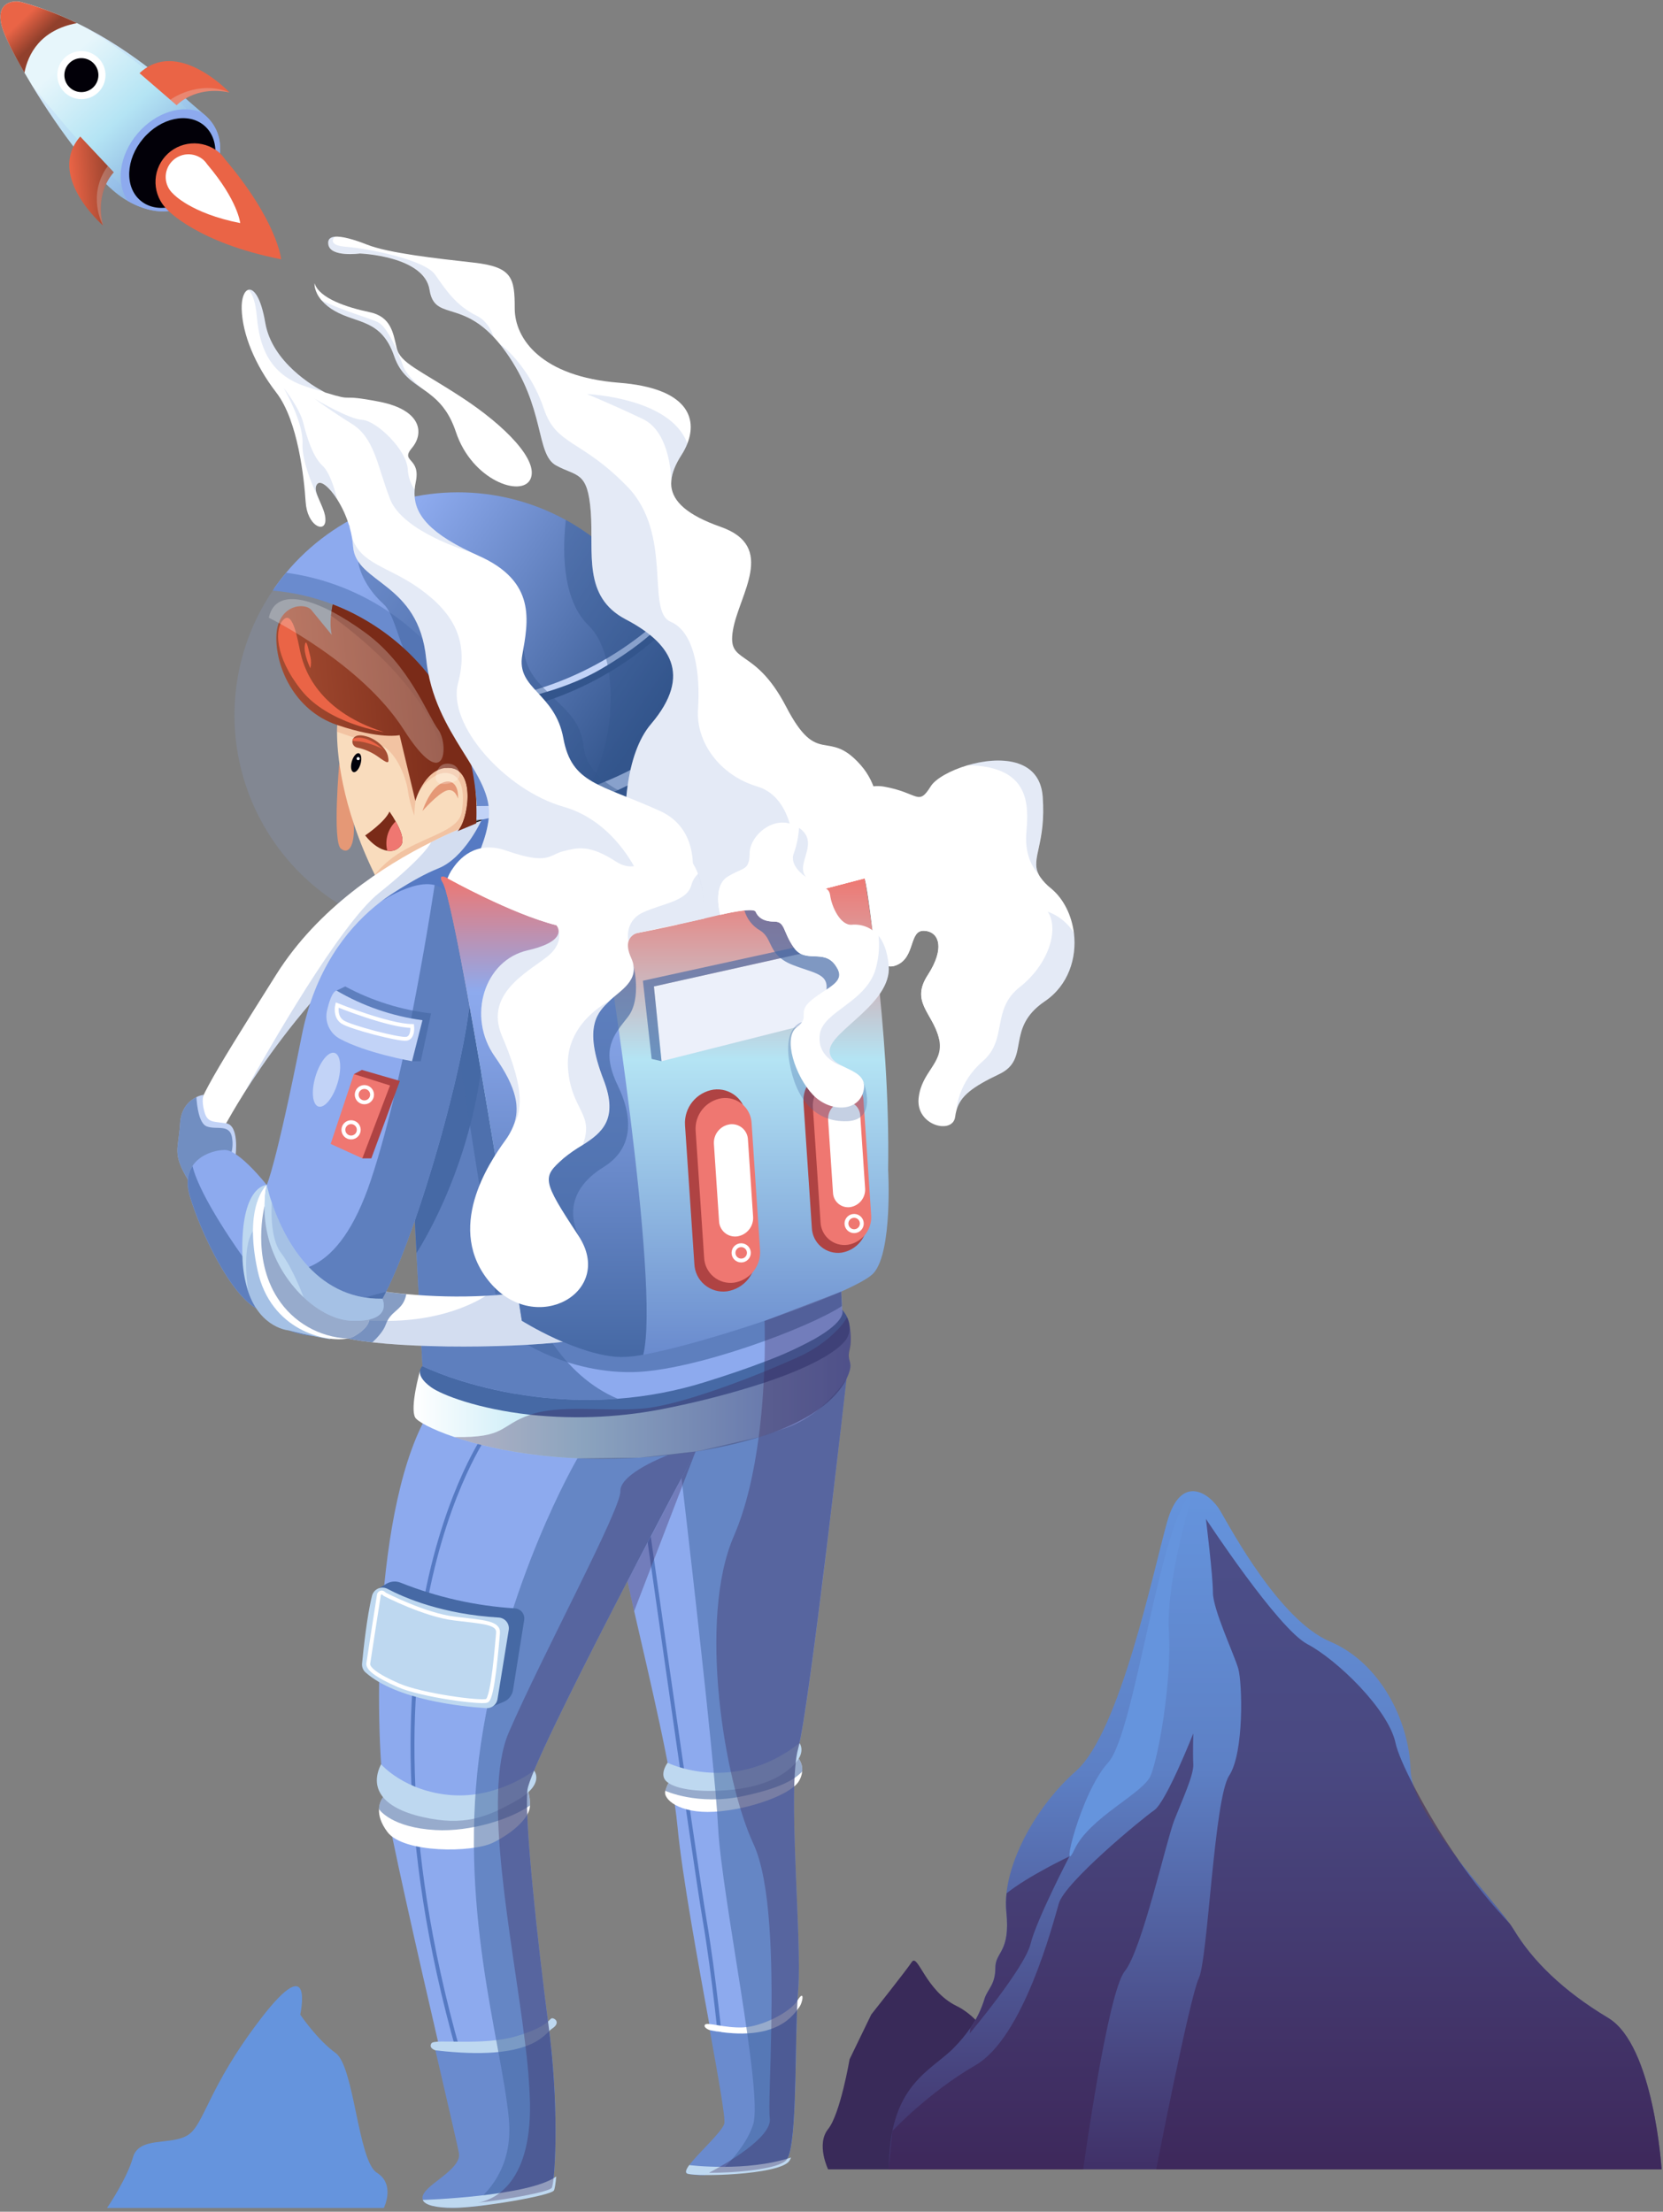 <svg width="430" height="572" viewBox="0 0 430 572" fill="none" xmlns="http://www.w3.org/2000/svg">
<rect x="0" y="0" width="430" height="572" fill="#808080" stroke="none"/>
<path d="M206.39 452.223C203.505 462.429 207.435 502.23 206.39 514.509C206.257 516.039 206.161 517.829 206.082 519.793C206.082 520.058 206.082 520.329 206.052 520.6C205.551 534.458 205.944 556.045 203.239 558.738C201.193 560.781 192.487 561.751 185.931 561.907C185.008 561.907 184.12 561.944 183.311 561.944C181.731 562 180.148 561.891 178.591 561.618C175.971 560.835 186.722 552.195 187.507 549.321C187.827 548.116 186.161 538.711 183.945 526.463L183.692 525.065C180.528 507.659 176.387 485.149 175.18 472.382C173.864 458.417 167.936 434.052 163.975 416.67C163.335 413.874 162.768 411.247 162.255 408.891C160.909 402.541 160.142 398.047 160.498 396.745C161.313 393.805 166.221 384.093 172.572 376.363C176.417 371.723 180.794 367.819 185.122 366.572C188.473 365.608 192.717 364.355 197.063 363.072L197.353 362.987C207.887 359.86 218.874 356.541 218.874 356.541C218.778 357.746 209.252 442.089 206.39 452.223Z" fill="url(#paint0_linear)"/>
<path d="M165.219 379.465C165.219 379.465 179.707 482.059 182.176 496.452C184.645 510.846 186.456 529.692 186.456 529.692" stroke="#567AC3" stroke-miterlimit="10"/>
<path d="M136.369 462.965C135.584 470.557 138.995 502.224 141.881 524.209C141.923 524.529 141.965 524.848 142.002 525.161C142.08 525.764 142.146 526.33 142.219 526.914C144.634 547.67 143.426 564.564 142.666 565.818C142.062 566.854 131.081 568.872 123.547 569.661H123.408L122.883 569.716H122.792C121.126 569.878 119.665 569.975 118.567 569.975C112.53 569.975 109.65 568.667 111.745 566.053C113.84 563.438 120.378 560.293 119.864 556.889C119.677 555.684 117.293 545.441 114.202 532.078C114.069 531.517 113.942 530.945 113.803 530.373C108.231 506.273 100.643 473.178 99.261 463.459C97.063 448.017 96.013 388.605 111.485 364.264L164.006 372.802L179.846 375.374V375.429C178.573 377.79 137.148 455.476 136.369 462.965Z" fill="url(#paint1_linear)"/>
<path opacity="0.16" d="M127.283 211.616C127.3 222.589 124.254 233.35 118.488 242.693H118.433C116.713 242.693 115.004 242.62 113.32 242.464C104.783 241.704 96.522 239.06 89.134 234.723C81.747 230.386 75.418 224.464 70.604 217.386C65.791 210.308 62.614 202.251 61.304 193.798C59.994 185.344 60.582 176.706 63.027 168.507C63.299 167.58 63.631 166.664 63.921 165.76C65.551 161.158 67.765 156.782 70.507 152.74L70.815 152.294C86.052 153.074 100.407 159.664 110.915 170.704C121.424 181.743 127.283 196.389 127.283 211.616Z" fill="#8DAAEE"/>
<path d="M125.882 370.567C125.882 370.567 85.562 426.599 121.717 541.206" stroke="#567AC3" stroke-miterlimit="10"/>
<path d="M176.236 185.01C176.236 187.01 176.134 188.98 175.94 190.926C175.795 192.324 175.594 193.706 175.337 195.071C172.958 208.404 165.958 220.477 155.561 229.178C145.164 237.88 132.032 242.655 118.464 242.669C123.859 233.888 126.874 223.858 127.213 213.564C127.551 203.269 125.202 193.064 120.395 183.949C115.588 174.834 108.489 167.123 99.795 161.574C91.1 156.024 81.109 152.826 70.803 152.294C71.793 150.854 72.855 149.462 73.972 148.125C80.174 140.683 88.151 134.919 97.171 131.361C106.19 127.804 115.962 126.569 125.585 127.769C135.208 128.969 144.374 132.566 152.24 138.229C160.105 143.892 166.416 151.439 170.592 160.175C171.008 161.042 171.401 161.928 171.769 162.82C174.718 169.847 176.237 177.391 176.236 185.01Z" fill="url(#paint2_linear)"/>
<path d="M87.73 197.313C87.73 197.313 85.919 217.725 88.153 219.491C90.386 221.256 91.805 218.105 91.455 213.008L87.73 197.313Z" fill="#E59876"/>
<path d="M219.683 354.516C219.485 355.21 219.226 355.886 218.91 356.535C217.189 360.071 212.076 366.777 196.163 371.723C189.119 373.827 181.9 375.299 174.593 376.122C173.923 376.206 173.259 376.284 172.595 376.351C147.844 379.098 128.526 375.375 117.515 371.657C111.37 369.585 107.814 367.506 107.331 366.56C105.985 363.927 108.49 354.914 108.599 354.51C108.599 354.661 109.076 356.679 133.018 360.378H133.084C134.672 360.625 136.356 360.872 138.149 361.138L138.614 361.198C139.29 361.294 139.978 361.373 140.678 361.433H140.751C157.986 363.029 180.993 356.751 197.709 351.004C202.635 349.311 207.011 347.666 210.531 346.28C213 345.316 215.046 344.473 216.568 343.834C218.427 343.051 219.508 342.569 219.586 342.526C219.586 342.526 220.383 346.057 219.646 349.003C218.91 351.95 220.419 351.986 219.683 354.516Z" fill="url(#paint3_linear)"/>
<path d="M219.236 345.611C218.143 348.28 211.992 352.841 197.449 357.661C189.54 360.225 181.492 362.341 173.344 363.999C161.418 366.543 149.163 367.178 137.038 365.879C123.492 364.379 114.165 360.716 111.46 358.764C108.901 356.914 108.442 355.456 108.599 354.51C108.664 354.037 108.887 353.6 109.233 353.269H109.287C109.842 353.456 115.088 354.992 146.075 357.432C164.065 358.848 183.631 353.215 197.763 347.744C204.599 345.148 211.267 342.13 217.727 338.707C218.256 339.271 218.692 339.916 219.019 340.616C219.318 341.22 219.522 341.866 219.622 342.532C219.784 343.575 219.65 344.641 219.236 345.611Z" fill="#4669A5"/>
<path d="M118.276 214.978C114.992 216.346 97.038 226.492 97.038 226.492C87.983 208.17 87.126 194.077 87.144 189.275C87.144 188.113 87.204 187.468 87.204 187.468L89.957 185.66L98.215 180.238C98.215 180.238 117.883 191.842 122.079 199.012C126.275 206.181 121.584 213.604 118.276 214.978Z" fill="#F9DCBD"/>
<path opacity="0.37" d="M108.46 204.452C108.46 204.452 111.979 199.313 115.831 199.958C119.682 200.602 120.135 205.284 119.423 209.887C118.71 214.49 111.756 215.87 104.971 219.593C98.185 223.316 95.873 227.829 95.873 227.829C95.873 227.829 121.228 218.605 121.717 214.574C122.206 210.544 124.777 199.729 120.63 197.879C116.483 196.029 111.484 195.246 109.553 197.939C107.621 200.632 108.46 204.452 108.46 204.452Z" fill="#E59876"/>
<path opacity="0.37" d="M109.233 202.084C107.229 203.675 107.132 210.935 107.132 210.935C106.33 208.81 105.764 206.604 105.442 204.356C104.929 200.693 102.019 193.511 97.806 192.571C94.751 191.896 89.698 190.161 87.144 189.257C87.144 188.094 87.205 187.45 87.205 187.45L89.958 185.642C95.186 184.594 103.196 184.955 103.196 184.955C103.196 184.955 111.238 200.518 109.233 202.084Z" fill="#E59876"/>
<path d="M210.537 346.322C206.403 348.582 202.107 350.535 197.685 352.166C193.459 353.793 188.34 355.564 182.164 357.48C174.862 359.744 167.326 361.175 159.701 361.746C153.391 362.215 147.052 362.124 140.758 361.475H140.685C139.989 361.403 139.301 361.324 138.621 361.24L138.216 361.186H138.156C136.405 360.961 134.717 360.708 133.091 360.427H133.024C119.104 358.017 110.048 353.709 109.294 353.341H109.239L106.547 302.304C106.547 302.304 106.927 248.784 112.397 228.896C113.375 225.347 114.509 222.871 115.838 221.961C124.603 215.936 198.542 221.961 206.39 236.354C211.884 246.404 215.234 292.344 216.755 319.162C216.991 323.301 217.178 326.994 217.359 330.006C217.54 333.724 217.661 336.453 217.715 337.839C217.715 338.441 217.758 338.803 217.758 338.803C217.83 338.911 219.08 341.484 210.537 346.322Z" fill="#8DAAEE"/>
<path d="M123.202 210.2C123.202 210.803 123.202 211.405 123.172 211.978L123.136 212.954L118.276 214.978C121.029 212.49 123.106 199.403 116.574 198.62C116.1 198.566 115.622 198.566 115.149 198.62C109.631 199.223 107.398 207.133 107.398 207.133L103.329 190.125C103.329 190.125 98.499 191.3 87.204 187.504C75.909 183.708 71.074 172.056 71.478 164.2C71.883 156.343 78.825 155.698 80.534 157.789C82.242 159.88 85.78 164.2 85.78 164.2C85.433 162.555 85.374 160.863 85.605 159.199C85.719 158.084 85.888 157.054 86.033 156.295C98.673 161.123 109.222 170.214 115.849 181.991C116.497 183.132 117.101 184.299 117.66 185.492C121.074 192.673 122.955 200.484 123.184 208.429C123.196 209.019 123.202 209.61 123.202 210.2Z" fill="url(#paint4_linear)"/>
<path d="M125.545 192.589C127.031 197.72 127.843 203.023 127.96 208.362C127.96 208.82 127.96 209.278 127.96 209.742C127.96 210.206 127.96 210.55 127.96 210.947" stroke="#231F20" stroke-miterlimit="10"/>
<path d="M127.953 209.742C127.953 211.122 123.172 211.977 123.172 211.977C124.132 203.747 119.357 189.474 119.357 189.474C108.641 163.711 86.015 156.295 86.015 156.295C81.04 154.397 75.825 153.2 70.519 152.74C71.6 151.145 72.76 149.604 73.996 148.125C84.011 149.475 93.548 153.235 101.782 159.083C110.017 164.93 116.703 172.689 121.264 181.69C121.836 182.811 122.371 183.951 122.87 185.112C123.926 187.543 124.82 190.04 125.544 192.589C127.168 197.65 127.935 208.362 127.953 209.742Z" fill="#6A8BCE"/>
<path d="M127.935 210.953C127.935 211.279 127.935 211.604 127.935 211.923C127.573 222.831 124.321 233.447 118.511 242.693H118.457C116.736 242.693 115.028 242.62 113.344 242.464C119.278 233.713 122.675 223.497 123.16 212.941L127.935 210.953Z" stroke="#231F20" stroke-miterlimit="10"/>
<path opacity="0.4" d="M115.831 181.991C113.079 178.503 107.911 170.773 104.452 167.983C102.834 164.446 101.53 158.373 99.236 156.295C93.169 150.806 92.596 145.203 92.596 145.203L108.032 150.625L115.831 181.991Z" fill="#33558C"/>
<path d="M171.793 162.808C158.371 175.371 141.196 183.2 122.894 185.1C121.168 185.281 119.427 185.407 117.673 185.48C117.304 184.708 116.924 183.943 116.52 183.196C116.308 182.786 116.085 182.383 115.855 181.991C117.667 181.949 119.478 181.853 121.289 181.69C139.657 180.101 156.995 172.538 170.64 160.163C170.773 160.434 170.899 160.711 171.02 160.988C171.274 161.585 171.539 162.199 171.793 162.808Z" fill="#C2D3F7"/>
<path d="M175.916 190.926C175.771 192.324 175.57 193.706 175.313 195.071C161.594 205.401 145.035 211.288 127.863 211.941C126.752 211.984 125.635 212.008 124.512 212.008H123.124C123.124 211.405 123.154 210.803 123.154 210.23C123.154 209.658 123.154 209.025 123.124 208.459C123.522 208.459 123.921 208.459 124.331 208.459C125.539 208.459 126.728 208.433 127.899 208.381C145.332 207.678 162.114 201.578 175.916 190.926Z" fill="#C2D3F7"/>
<path d="M109.233 209.742C109.233 209.742 110.936 204.374 113.948 202.675C116.961 200.976 118.669 203.332 118.409 206.537C118.409 206.537 117.625 203.591 115.331 204.506C113.037 205.422 109.233 209.742 109.233 209.742Z" fill="#E59876"/>
<path d="M91.309 191.053C91.19 191.266 91.122 191.505 91.112 191.75C91.102 191.995 91.149 192.238 91.251 192.461C91.353 192.684 91.505 192.88 91.697 193.033C91.889 193.186 92.114 193.292 92.354 193.342C94.195 193.726 95.942 194.467 97.497 195.523C100.323 197.566 100.703 197.686 100.329 195.65C99.954 193.613 97.546 191.366 95.203 190.583C93.525 190.035 92.004 189.884 91.309 191.053Z" fill="url(#paint5_linear)"/>
<path d="M93.226 197.574C93.613 196.23 93.42 194.996 92.795 194.817C92.17 194.638 91.35 195.581 90.963 196.924C90.576 198.267 90.769 199.502 91.394 199.681C92.019 199.86 92.839 198.917 93.226 197.574Z" fill="#01010B"/>
<path d="M103.758 218.527C103.376 219.111 102.825 219.566 102.178 219.832C101.532 220.097 100.82 220.161 100.136 220.015C98.433 219.756 96.399 218.551 94.419 216.068C94.419 216.068 99.508 212.634 100.703 209.887C101.281 210.709 101.817 211.559 102.309 212.435C103.474 214.454 104.621 217.147 103.758 218.527Z" fill="#7A2B18"/>
<path d="M103.758 218.527C103.376 219.111 102.825 219.566 102.178 219.832C101.532 220.097 100.819 220.161 100.136 220.015C99.802 218.672 99.827 217.265 100.208 215.935C100.589 214.605 101.314 213.398 102.309 212.435C103.474 214.454 104.621 217.147 103.758 218.527Z" fill="#EF7771"/>
<path opacity="0.65" d="M159.701 361.746C130.682 363.933 109.233 353.311 109.233 353.311L106.541 302.274C106.541 302.274 106.921 248.754 112.391 228.865C117.558 236.21 132.451 259.376 129.553 278.758C126.088 301.924 131.419 349.696 159.701 361.746Z" fill="#4669A5"/>
<path d="M107.7 324.03C107.7 324.03 120.619 304.678 124.404 276.71L121.386 259.912L107.271 315.709L107.7 324.03Z" fill="#4669A5"/>
<path d="M136.368 214.978C96.682 234.469 72.801 267.329 63.136 282.668C60.673 286.579 59.139 289.35 58.499 290.465C55.354 295.959 51.684 294.652 50.893 290.465C50.102 286.277 52.994 281.301 71.46 251.989C82.272 234.824 99.23 223.907 111.473 217.81C116.274 215.363 121.254 213.284 126.371 211.592C133.145 207.061 136.368 214.978 136.368 214.978Z" fill="url(#paint6_linear)"/>
<path opacity="0.65" d="M217.685 337.767C209.391 343.316 179.285 354.637 163.462 354.865C145.732 355.119 128.769 345.177 128.612 339.454C128.455 333.73 118.868 274.45 118.868 274.45C122.72 213.243 201.851 301.84 216.756 319.113C217.275 328.344 217.571 335.308 217.685 337.767Z" fill="#4669A5"/>
<path opacity="0.29" d="M136.369 214.978C96.683 234.469 72.801 267.329 63.136 282.668C69.323 271.54 87.887 239.042 97.98 230.968C110.199 221.178 111.461 217.828 111.461 217.828C116.262 215.381 121.242 213.302 126.36 211.61C133.145 207.061 136.369 214.978 136.369 214.978Z" fill="#6A8BCE"/>
<path d="M60.915 298.791L59.273 299.689L48.72 305.292C44.392 298.225 46.167 297.243 46.559 290.573C46.8 286.434 49.1 284.548 50.785 283.741C51.375 283.447 52.006 283.244 52.656 283.138C52.614 283.235 52.053 284.59 52.825 287.434C53.616 290.392 54.992 289.989 58.464 290.513C61.935 291.037 60.915 298.791 60.915 298.791Z" fill="#C2D3F7"/>
<path opacity="0.65" d="M59.273 299.689L48.72 305.292C44.392 298.225 46.167 297.243 46.559 290.573C46.8 286.434 49.1 284.548 50.785 283.741C50.911 285.856 51.419 290.519 53.441 291.308C56.073 292.338 59.707 290.374 60.081 294.791C60.268 296.467 59.988 298.161 59.273 299.689Z" fill="#4669A5"/>
<path d="M74.684 333.73C74.684 333.73 73.942 341.46 67.44 338.911C67.229 338.833 67.012 338.737 66.788 338.634C59.707 335.302 51.841 318.613 49.088 309.389C48.056 305.943 48.545 303.364 49.752 301.557C51.763 298.49 55.789 297.411 58.138 297.411C61.874 297.411 68.956 306.449 68.956 306.449L74.684 333.73Z" fill="#8DAAEE"/>
<path d="M153.296 345.653C145.128 348.244 113.857 349.154 96.302 347.16C92.245 346.696 88.925 346.081 86.788 345.298C86.344 345.127 85.912 344.926 85.496 344.695C83.081 343.37 82.846 342.038 83.788 340.785C84.917 339.279 87.79 337.881 90.802 336.761C93.752 335.693 96.761 334.798 99.816 334.079C99.816 334.079 101.771 334.381 105.055 334.682C111.863 335.324 118.709 335.473 125.538 335.128C130.996 334.865 136.423 334.16 141.765 333.019L153.296 345.653Z" fill="url(#paint7_linear)"/>
<path d="M98.874 335.887C89.819 352.154 70.356 344.322 66.812 338.634C65.538 336.592 65.466 331.856 65.883 326.632C66.541 319.851 67.575 313.111 68.98 306.443C68.98 306.443 71.34 301.539 78.035 267.775C84.73 234.011 110.682 226.492 110.682 226.492C112.051 226.757 113.345 227.318 114.473 228.136C119.598 231.836 121.053 240.789 121.717 253.248C122.472 268.359 107.917 319.571 98.874 335.887Z" fill="#8DAAEE"/>
<path opacity="0.65" d="M69.504 330.525L67.464 338.911C67.252 338.833 67.035 338.737 66.812 338.634C59.73 335.302 51.864 318.613 49.112 309.389C48.079 305.943 48.568 303.364 49.776 301.557C51.689 309.708 62.682 324.891 62.682 324.891L69.504 330.525Z" fill="#4669A5"/>
<path opacity="0.65" d="M98.874 335.887C89.819 352.154 70.356 344.322 66.812 338.634C65.538 336.592 65.466 331.856 65.883 326.633C75.541 331.151 87.543 330.127 95.874 305.268C105.158 277.553 112.39 228.847 112.39 228.847C112.994 228.41 113.715 228.163 114.461 228.136C119.586 231.836 121.041 240.789 121.705 253.249C122.472 268.359 107.917 319.571 98.874 335.887Z" fill="#4669A5"/>
<path opacity="0.29" d="M153.296 345.653C142.804 348.985 94.189 349.533 85.496 344.719C83.081 343.394 82.846 342.062 83.788 340.809C89.454 341.41 95.15 341.673 100.848 341.599C116.471 341.424 125.267 335.345 125.538 335.158L140.631 331.79L141.784 333.055L153.296 345.653Z" fill="#6A8BCE"/>
<path d="M123.202 210.2C123.202 210.803 123.202 211.405 123.172 211.977L123.136 212.953L118.276 214.978C121.029 212.49 123.106 199.403 116.574 198.62C116.101 198.566 115.623 198.566 115.149 198.62C114.486 193.836 112.924 189.22 110.543 185.016C103.685 173.195 91.895 163.736 85.587 159.211C85.702 158.096 85.871 157.066 86.016 156.307C98.656 161.135 109.204 170.226 115.831 182.003C116.479 183.144 117.083 184.311 117.643 185.504C121.056 192.685 122.937 200.496 123.166 208.441C123.196 209.019 123.202 209.61 123.202 210.2Z" fill="#7A2B18"/>
<path opacity="0.65" d="M105.056 334.712C104.967 335.205 104.827 335.688 104.639 336.152C103.462 339.032 100.969 339.164 99.749 342.563C99.182 344.153 97.709 345.828 96.302 347.16C92.245 346.696 88.925 346.081 86.788 345.298L90.797 336.785C93.746 335.717 96.756 334.822 99.81 334.104C99.81 334.104 101.772 334.405 105.056 334.712Z" fill="#4669A5"/>
<path d="M85.496 346.358C80.775 345.635 74.684 344.063 74.684 344.063C74.684 344.063 67.41 343.605 64.18 334.031C63.235 331.076 62.73 327.999 62.683 324.897C62.079 306.443 68.979 306.443 68.979 306.443C68.979 306.443 66.679 316.685 67.404 324.825C67.526 326.518 67.857 328.189 68.388 329.802C71.225 337.893 85.496 346.358 85.496 346.358Z" fill="#BED8F0"/>
<path opacity="0.29" d="M85.496 346.358C80.776 345.635 74.684 344.063 74.684 344.063C74.684 344.063 67.41 343.605 64.18 334.031C64.18 334.031 62.369 322.734 65.388 318.421C65.909 320.597 66.574 322.737 67.38 324.825C67.502 326.518 67.833 328.189 68.364 329.802C71.225 337.893 85.496 346.358 85.496 346.358Z" fill="#6A8BCE"/>
<path opacity="0.65" d="M87.023 256.195L89.263 255.116C96.152 258.824 103.685 261.19 111.461 262.087L108.804 274.45H106.541L87.023 256.195Z" fill="#4669A5"/>
<path d="M91.509 277.788L93.567 276.704L103.395 279.553L96.018 299.574H93.688L91.509 277.788Z" fill="#AF4343"/>
<path d="M95.499 341.261C95.499 341.321 95.469 343.394 91.509 345.623C90.999 345.887 90.451 346.07 89.885 346.165C84.108 347.286 69.964 343.96 66.619 328.639C62.882 311.558 68.98 306.455 68.98 306.455C68.056 309.504 68.738 313.239 70.121 316.987L70.278 317.402C70.483 317.951 70.706 318.499 70.948 319.041C71.129 319.469 71.316 319.903 71.521 320.343C72.702 322.823 74.018 325.236 75.463 327.572C75.465 327.588 75.465 327.605 75.463 327.621C75.723 328.042 75.976 328.446 76.224 328.826C77.146 330.174 78.275 331.369 79.568 332.368C80.106 332.802 80.673 333.236 81.264 333.658L81.325 333.694C87.289 337.905 95.499 341.261 95.499 341.261Z" fill="white"/>
<path d="M124.561 211.989C124.561 211.989 120.196 221.846 113.32 224.594C106.444 227.341 98.349 233.276 98.349 233.276C98.349 233.276 110.857 224.678 115.439 230.968C120.021 237.258 129.674 227.16 129.813 219.593C129.952 212.026 126.366 211.604 126.366 211.604L124.561 211.989Z" fill="#567AC3"/>
<path d="M172.04 162.952C158.618 175.515 141.443 183.345 123.142 185.245C121.415 185.425 119.674 185.552 117.92 185.624C117.551 184.853 117.171 184.088 116.767 183.341C124.856 182.738 142.496 180.575 155.523 172.96C163.673 168.194 168.466 164.115 171.267 161.121C171.521 161.717 171.786 162.32 172.04 162.952Z" fill="url(#paint8_linear)"/>
<path opacity="0.56" d="M95.499 341.261C95.499 341.321 95.469 343.394 91.509 345.623C90.999 345.887 90.451 346.07 89.885 346.166C86.265 346 82.738 344.972 79.597 343.17C76.456 341.367 73.793 338.841 71.829 335.803C64.947 325.301 68.394 311.95 68.394 311.95C68.394 311.95 68.997 314.046 70.12 316.987L70.277 317.402C70.482 317.951 70.706 318.499 70.947 319.041C71.128 319.469 71.315 319.903 71.521 320.343C72.626 322.86 73.945 325.279 75.463 327.572C75.465 327.588 75.465 327.605 75.463 327.621C76.623 329.375 78.002 330.975 79.568 332.38C80.1 332.852 80.667 333.283 81.264 333.67L81.324 333.706C87.289 337.905 95.499 341.261 95.499 341.261Z" fill="#4669A5"/>
<path opacity="0.4" d="M136.073 162.386C136.073 162.386 133.085 170.026 139.575 176.894C146.064 183.763 150.163 185.745 150.978 193.517C151.793 201.289 163.565 208.254 170.055 205.922C176.544 203.591 148.926 211.99 148.926 211.99L126.734 168.537L136.073 162.386Z" fill="#33558C"/>
<path opacity="0.4" d="M176.236 185.01C176.236 187.01 176.134 188.98 175.94 190.926C175.796 192.324 175.594 193.706 175.337 195.071C174.078 202.258 171.453 209.138 167.604 215.339C156.278 216.809 143.426 212.05 149.553 206.73C158.15 199.271 161.814 171.122 152.192 161.783C144.947 154.776 145.551 140.943 146.312 134.466C156.899 140.294 165.397 149.278 170.616 160.163C171.033 161.03 171.425 161.916 171.793 162.808C174.736 169.841 176.246 177.388 176.236 185.01Z" fill="#33558C"/>
<path d="M221.404 229.896C219.026 233.511 207.556 238.264 195.904 241.156C186.777 243.422 177.534 244.548 172.457 243.096C171.76 242.903 171.091 242.621 170.465 242.259C166.734 239.994 163.825 232.474 162.503 223.497C160.583 210.688 161.82 194.921 168.298 187.299C179.315 174.346 173.043 166.079 161.808 160.187C150.574 154.295 153.55 142.962 152.753 132.364C151.956 121.766 149.216 123.326 143.807 120.386C138.398 117.446 141.15 105.468 130.731 90.948C130.169 90.171 129.62 89.454 129.071 88.791C128.521 88.128 128.123 87.683 127.664 87.189C118.79 77.723 112.3 82.802 111.063 74.928C109.686 66.173 93.043 65.559 93.043 65.559C93.043 65.559 85.491 66.607 84.905 63.275C84.67 61.95 85.34 61.335 86.583 61.221C88.461 61.04 91.624 61.974 94.932 63.275C100.438 65.444 112.439 66.8 122.466 67.915C132.493 69.029 133.091 71.903 133.091 79.76C133.091 87.616 139.973 97.425 160.106 98.991C177.667 100.365 180.396 108.029 177.715 114.759C177.315 115.764 176.818 116.729 176.23 117.639C174.727 119.982 173.743 122.224 173.586 124.356C173.532 124.841 173.532 125.33 173.586 125.815C174.033 129.695 177.607 133.195 186.366 136.268C200.921 141.371 191.087 153.74 189.518 162.964C187.948 172.189 195.023 166.893 203.282 182.793C211.54 198.692 213.949 188.083 222.551 197.867C231.154 207.652 225.926 223.021 221.404 229.896Z" fill="url(#paint9_linear)"/>
<path opacity="0.18" d="M205.273 220.641V233.227C202.338 236.084 199.207 238.733 195.904 241.156C190.036 245.464 182.557 249.549 177.124 247.952C175.856 247.579 174.268 245.85 172.457 243.096C169.571 238.704 166.124 231.721 162.502 223.497C160.583 210.688 161.82 194.921 168.298 187.299C179.315 174.346 173.043 166.079 161.808 160.187C150.574 154.294 153.55 142.961 152.753 132.364C151.956 121.766 149.215 123.326 143.806 120.386C138.397 117.446 141.15 105.468 130.73 90.948C130.169 90.171 129.62 89.454 129.07 88.791C133.707 92.273 138.313 98.768 140.607 105.661C143.794 115.301 150.199 113.493 162.188 125.826C174.178 138.16 166.915 158.072 173.405 160.801C179.894 163.531 181.078 174.948 180.486 183.389C179.894 191.83 185.992 200.47 195.814 203.41C205.636 206.35 205.273 220.641 205.273 220.641Z" fill="#6A8BCE"/>
<path d="M90.905 341.58C86.92 341.436 82.423 339.201 78.505 335.501C71.683 329.091 66.606 318.282 68.979 306.443C69.326 307.992 69.76 309.521 70.277 311.022C73.09 319.366 80.974 336.176 98.873 335.881C98.873 335.887 101.819 341.972 90.905 341.58Z" fill="#BED8F0"/>
<path d="M87.023 256.195C93.845 260.191 101.394 262.794 109.233 263.852L106.54 274.45C106.54 274.45 94.618 272.36 87.826 268.63C86.558 267.933 85.553 266.84 84.965 265.52C84.376 264.199 84.236 262.723 84.566 261.316C85.116 258.96 85.967 256.406 87.023 256.195Z" fill="#C2D3F7"/>
<path d="M91.509 277.788L85.496 295.845L93.688 299.574L100.848 280.728L91.509 277.788Z" fill="#EF7771"/>
<path d="M170.483 244.813C164.356 248.513 142.11 246.802 130.036 238.517C129.312 238.023 128.617 237.499 127.971 236.957C116.538 227.317 125.05 223.22 126.384 211.604C127.718 199.988 112.167 190.245 110.199 170.357C108.231 150.469 92.004 150.987 91.298 141.365C91.238 140.539 91.135 139.716 90.99 138.901C90.845 138.099 90.664 137.31 90.447 136.539C90.362 136.232 90.271 135.936 90.181 135.641C89.463 133.341 88.449 131.143 87.162 129.104C85.116 125.911 82.937 124.182 82.079 125.128C81.222 126.074 81.753 127.447 82.436 129.062C82.444 129.083 82.454 129.103 82.466 129.122C83.233 130.93 84.247 132.912 84.144 134.647C83.951 137.985 79.423 135.924 79.031 129.827C78.638 123.73 77.063 108.824 71.467 101.564C65.871 94.304 62.683 86.405 62.49 79.928C62.405 77.133 63.16 75.247 64.21 74.952C65.587 74.548 67.47 76.886 68.587 83.465C70.326 93.738 81.204 99.992 83.637 101.275L84.12 101.522C92.384 104.07 86.873 101.715 98.005 103.878C109.137 106.041 109.668 112.12 106.517 115.849C103.365 119.579 108.877 118.205 107.501 124.682C107.355 125.347 107.258 126.021 107.211 126.7C106.818 132.123 109.909 137.19 121.699 142.787C122.345 143.094 123.015 143.389 123.716 143.715C138.747 150.39 136.616 160.585 135.041 169.429C133.465 178.274 143.492 179.069 145.665 190.92C147.839 202.771 155.101 202.681 170.652 209.736C186.203 216.791 176.954 240.885 170.483 244.813Z" fill="url(#paint10_linear)"/>
<path opacity="0.18" d="M166.257 228.847L130.036 238.517C129.311 238.023 128.617 237.499 127.971 236.957C116.537 227.317 125.049 223.22 126.383 211.604C127.717 199.988 112.167 190.245 110.198 170.357C108.23 150.469 92.003 150.987 91.297 141.365C91.237 140.539 91.135 139.716 90.989 138.901C93.289 146.01 100.485 146.474 108.575 152.294C117.485 158.705 121.294 165.935 118.433 176.701C115.571 187.468 130.736 204.374 145.683 208.634C160.63 212.893 166.257 228.847 166.257 228.847Z" fill="#6A8BCE"/>
<path d="M225.926 329.211C221.615 334.194 183.179 347.322 166.324 350.365C164.448 350.736 162.543 350.938 160.631 350.967C149.614 350.769 134.932 341.562 134.932 341.562C134.932 341.562 118.083 233.324 114.377 228.076C114.377 228.076 112.988 225.781 115.723 227.136C115.723 227.136 143.812 241.488 156.405 242.253C157.026 242.295 157.65 242.295 158.271 242.253C169.674 241.47 223.565 227.13 223.565 227.13C223.565 227.13 230.248 265.419 229.644 302.521C229.644 302.521 230.852 323.524 225.926 329.211Z" fill="url(#paint11_linear)"/>
<path d="M166.324 350.371C164.448 350.742 162.543 350.944 160.631 350.973C149.614 350.775 134.932 341.568 134.932 341.568C134.932 341.568 118.083 233.324 114.377 228.076C114.377 228.076 112.988 225.781 115.723 227.136C115.723 227.136 143.812 241.488 156.405 242.253C156.405 242.253 170.839 332.266 166.324 350.371Z" fill="url(#paint12_linear)"/>
<path d="M87.288 280.097C88.438 276.265 88.091 272.777 86.513 272.305C84.935 271.834 82.724 274.558 81.575 278.389C80.425 282.221 80.772 285.709 82.35 286.181C83.928 286.652 86.139 283.928 87.288 280.097Z" fill="#C2D3F7"/>
<path d="M169.082 255.116L221.403 243.434L222.55 261.454L171.05 274.45L169.082 255.116Z" fill="#ECF0FA"/>
<path opacity="0.65" d="M221.403 243.434L218.155 242.259L166.232 253.64L168.496 273.86L171.05 274.45L169.082 255.116L221.403 243.434Z" fill="#4669A5"/>
<path d="M187.99 333.965C186.96 334.102 185.912 334.024 184.914 333.734C183.916 333.444 182.99 332.95 182.194 332.282C181.399 331.615 180.752 330.789 180.294 329.858C179.837 328.926 179.579 327.91 179.538 326.873L177.123 290.977C176.984 288.805 177.663 286.66 179.027 284.963C180.39 283.265 182.34 282.137 184.494 281.801C185.524 281.663 186.572 281.742 187.57 282.032C188.568 282.321 189.494 282.816 190.29 283.483C191.085 284.151 191.732 284.977 192.19 285.908C192.647 286.839 192.905 287.856 192.946 288.892L195.361 324.789C195.501 326.961 194.823 329.106 193.459 330.804C192.095 332.502 190.144 333.63 187.99 333.965Z" fill="#AF4343"/>
<path d="M189.801 331.724C188.859 331.849 187.902 331.778 186.99 331.513C186.077 331.249 185.23 330.797 184.503 330.188C183.775 329.578 183.183 328.824 182.763 327.973C182.344 327.123 182.107 326.194 182.068 325.247L179.87 292.459C179.73 290.466 180.344 288.493 181.592 286.931C182.84 285.369 184.63 284.332 186.607 284.024C187.55 283.897 188.508 283.969 189.421 284.233C190.334 284.497 191.182 284.949 191.91 285.559C192.638 286.17 193.23 286.925 193.649 287.777C194.067 288.629 194.303 289.559 194.341 290.507L196.526 323.319C196.66 325.305 196.044 327.27 194.8 328.825C193.555 330.381 191.772 331.415 189.801 331.724Z" fill="#EF7771"/>
<path d="M217.571 323.969C216.638 324.093 215.69 324.022 214.787 323.76C213.884 323.497 213.045 323.05 212.325 322.446C211.605 321.843 211.019 321.096 210.604 320.253C210.189 319.41 209.955 318.491 209.916 317.553L207.749 285.072C207.627 283.115 208.24 281.182 209.469 279.651C210.698 278.121 212.454 277.102 214.395 276.794C215.327 276.669 216.275 276.74 217.177 277.001C218.08 277.263 218.918 277.71 219.638 278.313C220.358 278.916 220.944 279.663 221.358 280.505C221.773 281.348 222.006 282.267 222.044 283.205L224.211 315.661C224.34 317.622 223.73 319.561 222.502 321.098C221.274 322.635 219.515 323.659 217.571 323.969Z" fill="#AF4343"/>
<path d="M219.164 321.939C218.312 322.053 217.445 321.988 216.619 321.749C215.794 321.509 215.027 321.101 214.369 320.549C213.71 319.998 213.174 319.315 212.795 318.545C212.416 317.775 212.202 316.934 212.167 316.077L210.187 286.386C210.075 284.59 210.637 282.817 211.765 281.413C212.892 280.009 214.504 279.076 216.284 278.794C217.136 278.68 218.003 278.745 218.828 278.985C219.654 279.224 220.421 279.632 221.079 280.184C221.737 280.736 222.273 281.419 222.652 282.189C223.032 282.959 223.246 283.799 223.281 284.657L225.261 314.348C225.373 316.143 224.811 317.916 223.683 319.32C222.556 320.724 220.944 321.658 219.164 321.939Z" fill="#EF7771"/>
<path d="M53.091 49.135C51.117 51.262 47.102 55.383 40.414 54.557C37.821 54.181 35.325 53.305 33.067 51.978L32.65 51.75C25.406 47.532 15.21 33.542 8.213 21.992C7.553 20.908 6.925 19.847 6.33 18.811C6.33 18.811 6.287 18.739 6.263 18.703C3.172 13.341 0.987 8.852 0.444 6.653C-0.673 2.23 1.355 0.881 3.027 0.495C3.914 0.297 4.836 0.326 5.708 0.58C10.53 1.923 15.222 3.698 19.725 5.882C19.778 5.903 19.829 5.929 19.876 5.96C35.258 13.425 46.239 24.107 52.27 29.168C52.433 29.313 52.602 29.451 52.759 29.578L52.843 29.65C60.365 35.994 55.729 46.297 53.091 49.135Z" fill="url(#paint13_linear)"/>
<path opacity="0.15" d="M52.843 29.668L48.286 28.276C40.147 19.291 30.536 11.752 19.864 5.984C35.258 13.425 46.239 24.107 52.27 29.168C52.433 29.313 52.602 29.451 52.759 29.578L52.843 29.668Z" fill="url(#paint14_linear)"/>
<path opacity="0.15" d="M40.419 54.581C37.826 54.205 35.331 53.329 33.072 52.003L32.656 51.774C25.412 47.556 15.215 33.566 8.219 22.016C8.871 22.842 29.988 49.231 38.095 53.003C38.955 53.391 39.742 53.925 40.419 54.581Z" fill="url(#paint15_linear)"/>
<path d="M53.09 49.135C50.47 51.948 44.282 58.269 33.072 52.003C29.902 47.454 30.79 40.182 35.541 34.572C40.292 28.963 47.252 26.89 52.269 29.186C52.432 29.331 52.601 29.469 52.758 29.596C60.401 35.916 55.74 46.285 53.09 49.135Z" fill="url(#paint16_linear)"/>
<path d="M52.081 48.51C56.623 43.144 56.935 35.953 52.779 32.448C48.622 28.944 41.571 30.453 37.029 35.819C32.487 41.185 32.174 48.376 36.331 51.88C40.487 55.385 47.539 53.875 52.081 48.51Z" fill="#020008"/>
<path d="M26.631 58.317C26.269 58.004 11.98 45.381 20.745 35.313L27.881 42.923L29.42 44.568C29.42 44.568 24.434 49.442 26.631 58.317Z" fill="url(#paint17_linear)"/>
<path d="M59.344 23.908C50.373 22.053 45.677 27.21 45.677 27.21L44.029 25.794L36.078 18.926C45.822 9.792 59.018 23.565 59.338 23.908H59.344Z" fill="url(#paint18_linear)"/>
<path d="M21.046 25.649C24.487 25.649 27.276 22.866 27.276 19.432C27.276 15.998 24.487 13.214 21.046 13.214C17.606 13.214 14.816 15.998 14.816 19.432C14.816 22.866 17.606 25.649 21.046 25.649Z" fill="white"/>
<path d="M137.033 466.948C137.033 467.008 137.033 467.074 137.033 467.141C136.9 470.021 132.807 473.943 127.464 476.564C122.122 479.185 104.386 479.311 100.19 473.816C98.379 471.406 97.914 469.406 97.993 467.888C98.018 466.766 98.391 465.68 99.061 464.779C99.061 464.779 102.683 465.839 111.201 468.713C119.719 471.587 136.375 462.959 136.375 462.959C136.375 462.959 137.123 464.2 137.033 466.948Z" fill="white"/>
<path opacity="0.56" d="M137.033 466.948C132.058 470.442 121.693 473.804 112.589 473.292C101.367 472.654 98.18 468.171 97.986 467.87C98.012 466.748 98.385 465.662 99.055 464.761C99.055 464.761 102.677 465.821 111.195 468.695C119.713 471.569 136.369 462.941 136.369 462.941C136.369 462.941 137.123 464.2 137.033 466.948Z" fill="#4669A5"/>
<path d="M98.53 456.284C98.53 456.284 104.639 463.345 116.707 464.261C128.774 465.177 138.089 457.91 138.089 457.91C138.089 457.91 141.107 461.381 133.489 465.701C125.87 470.021 119.985 472.376 109.233 469.918C98.481 467.46 95.566 462.176 98.53 456.284Z" fill="#BED8F0"/>
<path d="M97.981 410.753L99.924 409.596C100.477 409.268 101.099 409.074 101.74 409.028C102.382 408.982 103.025 409.086 103.619 409.331C113.037 413.092 122.996 415.329 133.121 415.959C133.485 415.98 133.84 416.077 134.164 416.244C134.487 416.412 134.772 416.645 135 416.929C135.227 417.213 135.393 417.541 135.485 417.893C135.577 418.245 135.595 418.612 135.536 418.971L132.656 437.058C132.548 437.733 132.27 438.369 131.847 438.906C131.425 439.444 130.872 439.865 130.241 440.131L127.32 441.336L97.981 410.753Z" fill="#4669A5"/>
<path d="M142.665 565.805C142.061 566.842 131.08 568.86 123.546 569.649H123.407C123.16 569.686 122.984 569.698 122.882 569.704H122.791L125.81 570.258C122.989 570.666 120.147 570.911 117.298 570.993C112.764 570.993 109.891 570.306 109.335 568.939C109.088 568.336 109.281 567.625 109.939 566.776C112.197 563.956 119.224 560.576 118.674 556.919C118.469 555.611 115.903 544.61 112.577 530.222C112.577 530.222 113.012 530.282 113.784 530.361C117.135 530.686 126.896 531.27 135.758 528.143C137.953 527.39 140.051 526.379 142.007 525.131C142.085 525.733 142.151 526.3 142.224 526.884C144.657 547.658 143.419 564.552 142.665 565.805Z" fill="#6A8BCE"/>
<path d="M112.571 530.252C112.571 530.252 110.76 529.722 111.557 528.445C112.354 527.167 124.735 529.234 133.586 526.583C142.436 523.932 141.947 521.763 142.924 521.968C143.902 522.173 144.693 523.408 142.737 524.655C140.781 525.902 137.781 533.235 112.571 530.252Z" fill="#BED8F0"/>
<path opacity="0.56" d="M142.218 526.902C144.632 547.658 143.425 564.552 142.664 565.805C142.025 566.878 130.295 569.005 122.743 569.734C127.464 565.95 132.637 559.148 131.557 547.839C129.649 527.776 118.125 492.524 124.373 450.801C130.621 409.078 149.311 377.17 149.311 377.17L165.218 377.001L179.851 375.393C179.851 375.393 137.159 455.362 136.368 462.965C135.577 470.569 138.994 502.224 141.88 524.209C142 525.107 142.109 526.005 142.218 526.902Z" fill="#4669A5"/>
<path d="M21.046 23.824C23.477 23.824 25.447 21.857 25.447 19.432C25.447 17.006 23.477 15.039 21.046 15.039C18.616 15.039 16.645 17.006 16.645 19.432C16.645 21.857 18.616 23.824 21.046 23.824Z" fill="#020008"/>
<path d="M19.864 5.985C10.386 7.793 7.265 13.98 6.317 18.818C6.317 18.818 6.275 18.746 6.251 18.71C3.16 13.348 0.974 8.859 0.431 6.66C-0.686 2.238 1.343 0.888 3.015 0.502C3.901 0.304 4.823 0.333 5.695 0.587C10.518 1.93 15.209 3.705 19.713 5.889L19.864 5.985Z" fill="url(#paint19_linear)"/>
<path opacity="0.65" d="M163.769 249.567C163.769 249.567 166.039 258.291 162.351 263.003C158.662 267.714 155.233 271.378 159.701 280.668C164.168 289.959 163.214 297.417 156.018 301.864C148.822 306.31 145.756 313.01 150.38 320.981C155.004 328.952 131.146 310.239 134.479 301.496C137.811 292.754 147.609 281.072 147.627 270.082C147.645 259.093 152.191 254.128 152.191 254.128L163.769 249.567Z" fill="#4669A5"/>
<path d="M219.822 312.191C219.282 312.263 218.732 312.222 218.209 312.071C217.685 311.919 217.199 311.66 216.781 311.31C216.363 310.96 216.024 310.527 215.783 310.039C215.543 309.55 215.407 309.017 215.385 308.473L214.13 289.645C214.056 288.505 214.412 287.378 215.128 286.486C215.844 285.594 216.868 285.002 217.999 284.825C218.54 284.754 219.089 284.795 219.612 284.947C220.136 285.099 220.621 285.358 221.039 285.708C221.456 286.058 221.796 286.49 222.037 286.978C222.277 287.467 222.413 287.999 222.436 288.543L223.692 307.371C223.767 308.512 223.412 309.639 222.696 310.531C221.98 311.423 220.954 312.015 219.822 312.191Z" fill="white"/>
<path d="M56.514 39.308C54.514 37.687 51.966 36.899 49.399 37.106C46.832 37.314 44.444 38.502 42.732 40.423C41.021 42.344 40.117 44.85 40.211 47.419C40.304 49.987 41.386 52.422 43.233 54.214C43.233 54.214 50.936 62.775 72.698 67.059C72.698 67.059 71.769 57.226 58.21 41.224C57.728 40.516 57.158 39.872 56.514 39.308Z" fill="url(#paint20_linear)"/>
<path opacity="0.65" d="M192.481 235.445C193.105 237.642 194.562 239.509 196.544 240.65C199.961 242.717 198.391 246.995 204.996 249.567C211.6 252.14 215.548 251.754 212.928 258.948C210.308 266.142 227.03 254.556 222.533 247.199C218.035 239.843 201.271 233.414 200.879 233.276C200.486 233.137 192.475 230.661 192.481 235.445Z" fill="#4669A5"/>
<path d="M52.65 41.399C52.074 40.884 51.402 40.488 50.673 40.233C49.943 39.978 49.171 39.869 48.399 39.911C47.628 39.954 46.872 40.148 46.175 40.483C45.479 40.817 44.855 41.285 44.34 41.86C43.825 42.434 43.428 43.105 43.172 43.833C42.916 44.561 42.807 45.332 42.85 46.102C42.893 46.872 43.087 47.626 43.422 48.321C43.757 49.016 44.226 49.639 44.802 50.153C44.802 50.153 49.329 55.184 62.109 57.696C62.109 57.696 61.566 51.924 53.597 42.525C53.33 42.112 53.011 41.733 52.65 41.399Z" fill="white"/>
<path d="M137.16 123.899C134.932 128.719 122.067 124.29 117.884 111.728C116.381 107.209 114.31 104.643 112.131 102.757C111.293 102.042 110.418 101.37 109.511 100.745C106.492 98.618 103.54 96.846 101.916 92.099C98.638 82.549 92.348 83.724 86.619 80.453C85.281 79.72 84.083 78.757 83.082 77.609C81.108 75.265 81.331 73.253 81.331 73.253C82.538 77.181 89.855 79.537 95.493 80.712C101.132 81.886 101.657 86.08 102.574 90.008C103.492 93.936 108.472 95.629 119.478 102.829C130.483 110.029 139.387 119.054 137.16 123.899Z" fill="url(#paint21_linear)"/>
<path d="M270.176 258.942C259.75 266.009 266.638 273.86 258.374 277.788C251.298 281.15 248.413 283.47 247.356 286.982C247.177 287.595 247.048 288.222 246.97 288.856C246.366 293.489 236.744 291.158 237.528 283.982C238.271 277.168 243.807 275.053 242.925 269.305C242.882 268.99 242.819 268.678 242.738 268.371C241.066 261.894 235.367 259.129 239.889 252.17C244.41 245.211 242.841 240.891 238.905 240.723C234.969 240.554 236.738 247.555 231.824 249.603C226.91 251.652 225.98 243.783 225.98 243.783C225.98 243.783 224.35 229.516 223.565 227.172L209.167 230.92C209.167 230.92 206.197 230.643 204.597 228.444C203.837 227.407 203.39 225.931 203.698 223.847C203.841 222.937 204.043 222.037 204.302 221.153C205.545 216.701 207.67 215.014 207.67 215.014C207.67 215.014 208.443 214.152 209.747 212.893C213.532 209.242 221.778 202.265 228.503 203.428C237.559 205.001 237.353 208.664 240.698 203.302C241.905 201.416 245.642 199.265 250.097 197.945C258.313 195.505 268.811 195.891 269.602 205.959C270.526 218.117 266.511 221.84 268.491 225.992C268.615 226.253 268.758 226.505 268.92 226.745C269.706 227.889 270.666 228.905 271.763 229.757C275.035 232.456 277.118 236.746 277.685 241.355C278.458 247.748 276.261 254.815 270.176 258.942Z" fill="url(#paint22_linear)"/>
<path d="M249.921 237.547C245.985 248.736 240.479 249.917 242.073 256.195C243.619 262.346 242.979 269.022 242.948 269.299C242.905 268.984 242.842 268.672 242.761 268.365C241.089 261.888 235.39 259.123 239.912 252.164C244.433 245.205 242.864 240.885 238.928 240.717C234.992 240.548 236.761 247.549 231.847 249.597C226.933 251.646 226.003 243.777 226.003 243.777C226.003 243.777 224.373 229.51 223.588 227.166L209.19 230.914C209.19 230.914 206.22 230.637 204.621 228.438C204.183 226.033 204.076 223.581 204.301 221.147C204.627 218.219 205.671 215.725 207.778 214.128C207.778 214.128 208.532 213.58 209.746 212.887C212.813 211.122 218.801 208.387 223.196 210.983C229.293 214.598 226.54 220.696 234.207 221.485C241.874 222.274 253.851 226.359 249.921 237.547Z" fill="url(#paint23_linear)"/>
<path d="M100.19 410.916C104.663 413.278 114.497 417.489 128.956 418.333C129.345 418.356 129.724 418.461 130.07 418.64C130.416 418.819 130.721 419.068 130.964 419.372C131.207 419.676 131.384 420.027 131.484 420.403C131.583 420.779 131.602 421.172 131.539 421.556L128.642 439.426C128.532 440.109 128.171 440.727 127.63 441.159C127.089 441.591 126.406 441.807 125.714 441.764C119.333 441.354 102.52 439.631 94.509 432.521C94.189 432.233 93.941 431.873 93.787 431.471C93.632 431.069 93.576 430.636 93.622 430.208C93.942 426.846 94.878 417.923 96.194 412.699C96.296 412.291 96.49 411.911 96.761 411.589C97.032 411.266 97.373 411.01 97.757 410.838C98.142 410.666 98.561 410.584 98.983 410.597C99.404 410.611 99.817 410.72 100.19 410.916Z" fill="#BED8F0"/>
<path d="M182.158 237.547L164.929 241.277C164.371 241.393 163.854 241.654 163.43 242.034C163.006 242.414 162.69 242.899 162.514 243.44C162.225 244.398 162.303 245.783 163.203 247.754C165.823 253.507 160.251 256.189 157.498 258.942C154.745 261.689 150.628 265.232 156.043 279.204C160.045 289.513 155.524 293.025 150.664 296.122C148.924 297.14 147.267 298.292 145.708 299.568C140.196 304.479 140.003 305.063 149.578 319.589C159.152 334.116 138.627 345.696 126.776 331.778C114.926 317.86 126.432 300.749 130.561 295.056C131.431 293.889 132.153 292.621 132.711 291.278C134.57 286.651 133.683 281.397 127.96 273.269C120.637 262.864 125.249 248.338 136.411 245.784C143.39 244.187 144.549 242.036 144.44 240.644C144.385 240.139 144.174 239.663 143.836 239.283C132.258 236.372 115.747 227.16 115.747 227.16C116.024 226.446 116.361 225.757 116.755 225.1C118.596 222.129 122.991 217.237 130.9 219.991C141.917 223.822 141.917 221.063 145.654 220.141C149.39 219.219 152.336 218.334 159.297 222.834C166.257 227.335 169.843 217.924 176.2 220.647C178.246 221.521 179.587 223.575 180.468 225.967C182.364 231.004 182.158 237.547 182.158 237.547Z" fill="url(#paint24_linear)"/>
<path opacity="0.31" d="M207.362 264.346C207.362 264.346 202.442 265.359 204.15 274.908C205.859 284.458 210.845 290.218 218.977 289.971C227.109 289.724 223.323 280.011 223.323 280.011C223.323 280.011 214.516 278.848 211.25 273.613C207.984 268.377 207.362 264.346 207.362 264.346Z" fill="#4669A5"/>
<path d="M214.516 271.703C214.468 273.721 216.025 274.788 217.848 275.716C220.607 277.113 223.976 278.192 223.36 281.741C222.334 287.639 214.673 287.838 210.169 283.108C205.666 278.379 202.321 268.371 206.052 265.636C209.783 262.9 205.63 261.906 210.169 258.376C214.286 255.17 218.192 254.032 216.623 250.694C216.437 250.304 216.214 249.933 215.959 249.585C212.94 245.368 208.25 249.296 205.286 245.097C202.321 240.897 203.106 238.349 200.154 238.349C197.202 238.349 195.928 237.084 195.379 235.8C194.83 234.517 186.251 236.595 186.251 236.595C186.251 236.595 184.102 229.233 188.195 226.727C191.491 224.708 193.091 225.04 193.628 222.798C193.77 222.094 193.836 221.377 193.828 220.659C193.876 215.972 200.565 210.086 206.469 214.032L206.614 214.134C212.252 218.045 205.455 223.407 208.425 226.859C211.395 230.311 214.256 228.588 214.649 231.535C215.041 234.481 217.275 239.367 220.227 239.156C221.535 239.03 222.853 239.229 224.066 239.734C225.278 240.24 226.346 241.037 227.175 242.054C228.467 243.657 229.469 246.091 229.789 249.754C230.646 259.533 214.643 266.636 214.516 271.703Z" fill="url(#paint25_linear)"/>
<path d="M207.416 458.182C207.321 459.09 207.013 459.963 206.517 460.73C204.422 464.128 193.67 468.057 184.621 468.563C175.572 469.069 171.34 465.237 172.034 463.14C172.729 461.043 173.085 460.459 174.262 460.326C175.439 460.194 198.518 460.983 206.517 454.832C207.229 455.795 207.55 456.992 207.416 458.182Z" fill="white"/>
<path opacity="0.56" d="M207.416 458.182C206.148 459.387 203.655 462.086 192.119 464.52C180.335 467.008 172.034 463.146 172.034 463.146C172.753 461.037 173.085 460.465 174.262 460.333C175.439 460.2 198.518 460.989 206.517 454.838C207.227 455.8 207.549 456.994 207.416 458.182Z" fill="#4669A5"/>
<path d="M172.62 455.886C172.62 455.886 189.523 464.321 206.734 450.801C206.734 450.801 208.37 452.874 205.738 455.886C203.106 458.899 197.999 462.17 188.165 462.965C178.331 463.761 173.073 462.05 171.901 460.218C170.73 458.386 172.62 455.886 172.62 455.886Z" fill="#BED8F0"/>
<path d="M206.1 519.793C206.1 520.058 206.1 520.329 206.07 520.6C205.569 534.458 205.961 556.045 203.257 558.738C201.21 560.781 192.505 561.751 185.949 561.907C185.025 561.907 184.138 561.944 183.329 561.944C182.689 562.281 182.278 562.486 182.206 562.546C180.741 562.585 179.276 562.47 177.835 562.203C177.081 561.98 177.377 561.13 178.228 559.961C180.486 556.846 186.679 551.412 187.283 549.201C187.621 547.954 185.864 537.988 183.522 525.035L183.733 525.089C185.08 525.408 192.68 527.011 199.471 524.432C202.042 523.478 204.325 521.88 206.1 519.793Z" fill="#6A8BCE"/>
<path d="M183.48 525.023C183.48 525.023 181.772 524.42 182.273 523.649C182.774 522.878 187.332 524.534 192.131 524.336C196.93 524.137 204.283 520.48 206.209 517.353C208.134 514.226 207.627 517.991 206.547 519.245C205.466 520.498 201.313 528.547 183.48 525.023Z" fill="white"/>
<path opacity="0.56" d="M206.39 514.509C206.239 516.25 206.136 518.323 206.052 520.6C205.551 534.458 205.943 556.045 203.239 558.738C201.192 560.781 192.487 561.751 185.931 561.907C189.034 558.961 193.175 554.34 194.733 549.448C197.371 541.206 186.589 490.566 185.677 472.563C184.766 454.561 176.218 382.189 176.218 382.189L179.84 375.381L181.651 375.037L196.52 371.597L202.2 369.639C212.735 366.512 218.886 356.516 218.886 356.516C218.886 356.516 209.227 442.005 206.366 452.211C203.504 462.417 207.434 502.212 206.39 514.509Z" fill="#4669A5"/>
<path opacity="0.18" d="M87.138 129.05C85.092 125.857 82.913 124.127 82.055 125.073C81.198 126.019 81.729 127.393 82.412 129.008C82.025 128.23 77.944 119.922 78.222 114.704C78.506 109.282 73.513 100.612 73.362 100.347C73.549 100.582 77.461 105.54 78.421 109.384C79.399 113.313 80.975 118.217 83.335 120.374C85.696 122.531 87.054 128.664 87.138 129.05Z" fill="#6A8BCE"/>
<path opacity="0.18" d="M121.699 142.787C121.095 142.606 104.138 137.581 100.848 129.05C97.497 120.362 96.9 113.301 90.905 109.571C85.327 106.101 81.807 103.474 81.349 103.125C82.103 103.576 90.241 108.402 93.688 108.589C97.31 108.782 105.321 116.422 105.442 121.543C105.574 123.392 106.2 125.173 107.253 126.7C106.842 132.105 109.933 137.19 121.699 142.787Z" fill="#6A8BCE"/>
<path d="M90.193 135.611C90.342 135.889 90.432 136.195 90.459 136.509C90.356 136.202 90.266 135.906 90.193 135.611Z" fill="#6A8BCE"/>
<path opacity="0.18" d="M177.727 114.723C177.327 115.728 176.829 116.693 176.242 117.602C174.739 119.946 173.755 122.187 173.598 124.32C173.447 120.705 172.439 111.355 166.239 108.378C158.463 104.661 151.769 101.913 151.769 101.913C151.769 101.913 173.435 102.781 177.727 114.723Z" fill="#6A8BCE"/>
<path opacity="0.18" d="M127.67 87.164C118.796 77.699 112.306 82.778 111.069 74.904C109.692 66.149 93.049 65.535 93.049 65.535C93.049 65.535 85.496 66.583 84.911 63.251C84.675 61.926 85.346 61.311 86.589 61.197C86.589 61.197 84.174 63.438 89.565 63.836C94.956 64.233 109.753 67.107 112.505 71.029C115.258 74.952 117.896 79.013 123.197 81.627C125.593 82.79 126.927 85.056 127.67 87.164Z" fill="#6A8BCE"/>
<path opacity="0.18" d="M83.637 101.275C81.683 100.834 79.764 100.252 77.896 99.534C67.929 95.714 66.879 86.737 66.353 81.368C65.828 76 64.234 74.958 64.234 74.958C65.611 74.554 67.494 76.892 68.611 83.471C70.326 93.737 81.204 99.991 83.637 101.275Z" fill="#6A8BCE"/>
<path d="M143.812 239.259C132.233 236.348 115.723 227.136 115.723 227.136C116.008 226.429 116.354 225.748 116.755 225.1C116.972 224.901 121.832 220.557 127.253 224.009C132.801 227.546 132.541 230.818 137.654 230.818C142.768 230.818 144.301 236.975 143.812 239.259Z" fill="url(#paint26_linear)"/>
<path opacity="0.18" d="M182.158 237.547L164.929 241.277C164.371 241.393 163.854 241.654 163.43 242.034C163.006 242.414 162.69 242.899 162.514 243.44C162.514 243.44 161.234 238.331 166.251 235.981C171.268 233.631 177.655 233.179 178.777 228.847C179.085 227.745 179.689 226.747 180.522 225.961C182.363 231.004 182.158 237.547 182.158 237.547Z" fill="#6A8BCE"/>
<path opacity="0.18" d="M129.812 267.973C134.865 279.752 135.584 286.434 132.704 291.254C134.563 286.627 133.676 281.373 127.953 273.245C120.63 262.84 125.243 248.314 136.405 245.759C143.383 244.163 144.542 242.012 144.434 240.62C144.796 242.012 144.796 244.271 142.375 246.645C138.403 250.501 124.76 256.195 129.812 267.973Z" fill="#6A8BCE"/>
<path opacity="0.18" d="M150.639 296.128C153.845 287.952 147.621 287.241 146.86 276.192C146.087 264.744 157.123 259.117 157.473 258.948C154.72 261.696 150.603 265.238 156.018 279.21C160.02 289.519 155.499 293.061 150.639 296.128Z" fill="#6A8BCE"/>
<path d="M216.629 250.676C216.443 250.286 216.22 249.915 215.965 249.567C212.946 245.35 208.256 249.278 205.291 245.079C202.327 240.879 203.112 238.331 200.16 238.331C197.208 238.331 195.934 237.065 195.385 235.782C194.836 234.499 186.257 236.577 186.257 236.577C186.257 236.577 184.108 229.215 188.201 226.709C191.497 224.69 193.097 225.022 193.634 222.78C194.22 222.696 194.812 222.661 195.403 222.678C201.754 222.828 199.194 227.721 202.931 230.968C206.668 234.216 205.563 241.669 212.801 243.44C217.902 244.687 217.371 248.531 216.629 250.676Z" fill="url(#paint27_linear)"/>
<path opacity="0.18" d="M208.419 226.823C208.419 226.823 203.897 223.955 205.273 220.641C206.023 218.534 206.47 216.331 206.602 214.098C212.24 218.008 205.442 223.371 208.419 226.823Z" fill="#6A8BCE"/>
<path opacity="0.18" d="M214.515 271.703C214.467 273.721 216.024 274.788 217.847 275.716C217.847 275.716 211.171 273.86 211.962 267.582C212.752 261.304 224.687 259.231 226.679 249.567C227.272 247.097 227.437 244.544 227.168 242.018C228.46 243.621 229.462 246.055 229.782 249.718C230.646 259.532 214.642 266.636 214.515 271.703Z" fill="#6A8BCE"/>
<path opacity="0.18" d="M268.472 225.955C268.273 225.763 264.754 222.34 265.388 215.237C266.046 207.911 266.221 198.12 250.078 197.909C258.294 195.469 268.792 195.855 269.583 205.922C270.507 218.081 266.468 221.804 268.472 225.955Z" fill="#6A8BCE"/>
<path opacity="0.18" d="M270.175 258.942C259.749 266.009 266.637 273.86 258.373 277.788C251.298 281.15 248.412 283.47 247.355 286.982C247.355 286.53 247.79 279.945 254.117 274.45C260.667 268.757 256.211 261.165 263.685 255.279C271.159 249.392 273.911 240.361 270.929 235.782C273.746 236.804 276.133 238.747 277.703 241.295C278.457 247.748 276.26 254.815 270.175 258.942Z" fill="#6A8BCE"/>
<path d="M99.248 189.33C99.248 189.33 84.85 187.233 77.902 178.485C70.954 169.736 70.936 162.422 73.368 160.181C75.801 157.94 76.99 165.688 77.636 168.556C78.282 171.423 80.993 183.57 99.248 189.33Z" fill="#EA6446"/>
<path d="M80.25 172.827C80.25 172.827 78.439 169.176 78.814 166.887C79.188 164.597 79.852 168.441 80.25 169.857C80.478 170.834 80.478 171.85 80.25 172.827Z" fill="#EA6446"/>
<path d="M91.309 191.053C91.309 191.053 90.549 191.722 92.269 191.697C93.99 191.673 98.342 193.137 99.205 193.981C100.069 194.824 95.239 189.534 91.309 191.053Z" fill="#EA6446"/>
<path d="M190.628 319.758C190.056 319.835 189.474 319.792 188.919 319.631C188.365 319.471 187.85 319.197 187.407 318.826C186.964 318.456 186.604 317.998 186.349 317.481C186.094 316.964 185.95 316.4 185.925 315.824L184.597 295.875C184.514 294.667 184.889 293.472 185.649 292.527C186.409 291.583 187.496 290.958 188.696 290.778C189.268 290.7 189.851 290.743 190.405 290.903C190.96 291.063 191.475 291.337 191.917 291.708C192.36 292.078 192.719 292.537 192.973 293.054C193.228 293.572 193.37 294.136 193.393 294.712L194.727 314.661C194.81 315.869 194.435 317.064 193.675 318.009C192.916 318.953 191.828 319.578 190.628 319.758Z" fill="white"/>
<path d="M99.478 412.32C99.478 412.32 109.801 417.676 117.516 418.592C125.231 419.507 129.028 419.64 128.769 422.387C128.509 425.135 127.459 439.257 125.883 439.86C124.307 440.462 109.101 438.48 103.07 435.865C97.039 433.25 95.071 431.413 95.222 430.238C95.373 429.063 97.999 412.32 97.999 412.32C97.999 412.32 98.512 411.277 99.478 412.32Z" stroke="white" stroke-miterlimit="10"/>
<path opacity="0.29" d="M90.905 341.58C86.921 341.436 82.423 339.201 78.505 335.501C78.367 335.14 75.686 327.934 72.656 324.024C69.625 320.114 70.241 311.311 70.277 311.028C73.09 319.373 80.974 336.182 98.874 335.887C98.874 335.887 101.82 341.972 90.905 341.58Z" fill="#6A8BCE"/>
<path d="M87.175 259.924C87.175 259.924 100.456 265.304 106.571 265.347C106.571 265.347 106.945 268.359 105.086 268.654C103.227 268.949 90.64 265.69 88.545 264.292C86.45 262.894 87.175 259.924 87.175 259.924Z" stroke="white" stroke-miterlimit="10"/>
<path d="M94.219 285.09C95.316 285.09 96.206 284.203 96.206 283.108C96.206 282.013 95.316 281.126 94.219 281.126C93.123 281.126 92.233 282.013 92.233 283.108C92.233 284.203 93.123 285.09 94.219 285.09Z" stroke="white" stroke-miterlimit="10"/>
<path d="M90.778 294.182C91.875 294.182 92.764 293.295 92.764 292.2C92.764 291.105 91.875 290.218 90.778 290.218C89.681 290.218 88.792 291.105 88.792 292.2C88.792 293.295 89.681 294.182 90.778 294.182Z" stroke="white" stroke-miterlimit="10"/>
<path d="M191.648 326C192.745 326 193.634 325.113 193.634 324.018C193.634 322.923 192.745 322.036 191.648 322.036C190.551 322.036 189.662 322.923 189.662 324.018C189.662 325.113 190.551 326 191.648 326Z" stroke="white" stroke-miterlimit="10"/>
<path d="M220.854 318.414C221.951 318.414 222.84 317.527 222.84 316.432C222.84 315.338 221.951 314.45 220.854 314.45C219.757 314.45 218.868 315.338 218.868 316.432C218.868 317.527 219.757 318.414 220.854 318.414Z" stroke="white" stroke-miterlimit="10"/>
<path opacity="0.25" d="M69.505 159.759C69.505 159.759 93.399 171.472 104.392 188.709C115.385 205.946 116.097 192.414 113.32 188.709C110.543 185.004 105.889 171.96 94.419 163.597C82.949 155.234 71.406 151.065 69.505 159.759Z" fill="white"/>
<path opacity="0.25" d="M112.722 200.548C112.722 200.548 113.006 197.481 115.741 197.493C118.475 197.505 119.453 200.205 118.409 201.458C117.365 202.711 112.046 203.982 112.722 200.548Z" fill="white"/>
<path d="M143.83 562.883C143.643 564.932 143.42 566.203 143.227 566.498C142.381 567.902 123.758 570.999 117.268 570.999C112.735 570.999 109.861 570.312 109.306 568.945C109.306 568.969 136.761 568.053 143.83 562.883Z" fill="#BED8F0"/>
<path d="M204.537 557.985C204.395 558.409 204.169 558.8 203.873 559.136C200.553 562.462 180.595 563.016 177.818 562.178C177.063 561.956 177.359 561.106 178.21 559.937C178.21 559.937 192.898 561.805 204.537 557.985Z" fill="#BED8F0"/>
<path d="M229.819 561.046H214.123C214.123 561.046 210.972 554.551 214.123 550.629C217.274 546.706 219.683 532.554 219.683 532.554L225.279 520.998C225.279 520.998 234.184 509.779 235.759 507.424C237.335 505.068 239.285 514.858 247.356 518.799C255.427 522.739 259.75 534.06 259.75 534.06L229.819 561.046Z" fill="#392A59"/>
<path opacity="0.18" d="M109.51 100.745C106.492 98.618 103.54 96.847 101.916 92.099C98.638 82.549 92.348 83.724 86.619 80.453C85.281 79.72 84.083 78.757 83.081 77.609C87.814 80.103 95.837 82.368 97.72 83.332C100.28 84.64 102.882 90.918 104.21 94.587C104.953 96.702 107.482 99.1 109.51 100.745Z" fill="#6A8BCE"/>
<path opacity="0.24" d="M26.631 58.317C26.492 58.064 22.405 50.454 27.88 42.923L29.42 44.568C29.42 44.568 24.433 49.442 26.631 58.317Z" fill="url(#paint28_linear)"/>
<path opacity="0.24" d="M59.345 23.908C50.374 22.053 45.677 27.21 45.677 27.21L44.029 25.794C44.029 25.794 51.153 20.534 59.339 23.902L59.345 23.908Z" fill="url(#paint29_linear)"/>
<path d="M92.614 196.602C92.837 196.602 93.018 196.421 93.018 196.198C93.018 195.975 92.837 195.794 92.614 195.794C92.39 195.794 92.209 195.975 92.209 196.198C92.209 196.421 92.39 196.602 92.614 196.602Z" fill="white"/>
<path d="M429.639 561.046H229.819C229.819 538.964 240.831 535.632 246.722 529.523C248.238 527.977 249.623 526.309 250.864 524.535C252.518 522.17 253.778 519.553 254.595 516.786C255.379 514.437 257.347 513.256 257.347 508.954C257.347 504.652 261.277 505.032 260.185 494.428C260.032 492.842 260.05 491.244 260.239 489.662C261.332 479.51 268.395 466.707 278.193 458.049C289.602 447.975 298.253 406.102 301.797 393.54C305.34 380.978 312.808 386.081 315.561 390.792C318.313 395.504 330.9 419.056 343.879 424.532C356.859 430.009 364.338 444.951 364.731 457.639C364.795 459.04 365.045 460.425 365.473 461.76C367.284 467.611 372.023 474.497 377.046 480.914C377.049 480.928 377.049 480.942 377.046 480.956C382.177 487.505 387.58 493.566 390.387 497.519C390.798 498.121 391.154 498.627 391.444 499.109C396.164 506.942 404.03 514.816 415.826 521.872C427.622 528.927 429.639 561.046 429.639 561.046Z" fill="url(#paint30_linear)"/>
<path d="M27.676 571.023H99.249C99.249 571.023 102.309 564.944 97.438 561.907C92.566 558.871 91.618 534.458 86.788 530.963C81.959 527.469 77.631 521.016 77.631 521.016C77.631 521.016 81.422 503.887 67.531 521.956C53.64 540.025 52.904 549.448 48.551 552.195C44.199 554.943 35.934 552.388 34.365 557.985C32.795 563.582 27.676 571.023 27.676 571.023Z" fill="url(#paint31_linear)"/>
<path d="M308.545 385.641C308.545 385.641 301.446 408.536 302.236 421.863C303.027 435.19 299.478 454.567 297.516 459.218C295.554 463.869 281.735 469.985 277.823 478.311C273.912 486.638 279.417 463.604 286.498 455.886C293.58 448.168 299.906 392.214 308.545 385.641Z" fill="url(#paint32_linear)"/>
<path opacity="0.6" d="M276.526 480.1C276.526 480.1 268.014 496.452 266.469 502.73C264.923 509.008 250.725 525.896 250.725 525.896C250.725 525.896 250.785 525.402 250.9 524.528C252.554 522.164 253.814 519.547 254.63 516.78C255.415 514.431 257.383 513.25 257.383 508.948C257.383 504.646 261.313 505.026 260.221 494.422C260.067 492.836 260.086 491.238 260.275 489.656C265.865 485.143 276.526 480.1 276.526 480.1Z" fill="#3C2454"/>
<path opacity="0.6" d="M280.076 561.046C280.076 561.046 286.372 515.298 290.828 509.797C295.283 504.297 301.579 475.955 303.674 470.635C305.769 465.315 308.691 459.037 308.546 456.284C308.401 453.53 308.546 448.295 308.546 448.295C308.546 448.295 301.579 466.014 298.434 468.177C295.289 470.34 275.355 486.8 273.78 492.277C272.204 497.754 264.604 526.938 252.276 534.078C239.949 541.218 230.731 551.153 230.731 551.153L229.819 561.058L280.076 561.046Z" fill="#3C2454"/>
<path opacity="0.6" d="M429.638 561.046H298.959C298.959 561.046 307.61 516.606 309.97 511.641C312.331 506.677 313.906 465.177 317.818 459.224C321.73 453.271 321.229 435.214 320.178 431.551C319.128 427.888 313.622 416.248 313.622 411.862C313.622 407.476 311.811 392.817 311.811 392.817C311.811 392.817 330.429 421.2 338.035 425.201C345.642 429.202 359.013 442.071 360.849 450.807C361.289 452.916 362.95 456.868 365.491 461.779C368.948 468.395 372.813 474.792 377.064 480.932C377.066 480.946 377.066 480.96 377.064 480.974C381.064 486.839 385.525 492.377 390.405 497.537C390.816 498.139 391.172 498.645 391.461 499.127C396.182 506.96 404.048 514.834 415.844 521.89C427.64 528.945 429.638 561.046 429.638 561.046Z" fill="#3C2454"/>
<path opacity="0.33" d="M219.683 354.516C219.486 355.21 219.227 355.886 218.911 356.534C218.772 357.739 209.252 442.089 206.39 452.217C203.529 462.345 207.435 502.224 206.39 514.503C206.258 516.033 206.161 517.823 206.082 519.787C206.082 520.052 206.082 520.323 206.052 520.594C205.551 534.452 205.944 556.039 203.239 558.732C201.193 560.775 192.488 561.745 185.932 561.901C185.008 561.901 184.12 561.938 183.312 561.938C187.199 559.877 199.714 552.846 199.044 547.833C198.724 545.423 199.231 535.916 199.43 524.396C199.714 507.647 199.351 486.632 194.836 476.925C187.217 460.555 180.42 418.724 189.741 397.293C193.043 389.684 195.005 380.478 196.164 371.76C196.556 368.783 196.858 365.873 197.088 363.096C197.239 361.234 197.359 359.426 197.45 357.715C197.558 355.745 197.637 353.896 197.685 352.197C197.685 351.817 197.685 351.443 197.715 351.076C197.715 349.871 197.758 348.81 197.764 347.822C197.764 343.972 197.697 341.629 197.697 341.629L217.522 334.031C217.703 337.749 217.631 336.441 217.685 337.767C217.685 338.369 217.728 338.731 217.728 338.731C218.72 339.795 219.375 341.128 219.611 342.563C219.611 342.563 220.408 346.093 219.671 349.039C218.935 351.986 220.42 351.986 219.683 354.516Z" fill="#3C2454"/>
<path opacity="0.33" d="M179.852 375.393L163.975 416.664C163.335 413.868 162.768 411.241 162.255 408.885L179.852 375.393Z" fill="#3C2454"/>
<path opacity="0.33" d="M136.368 462.965C135.583 470.557 138.994 502.224 141.88 524.209C141.922 524.529 141.964 524.848 142.001 525.161C142.079 525.764 142.145 526.33 142.218 526.914C144.633 547.67 143.425 564.564 142.665 565.818C142.061 566.854 131.08 568.872 123.546 569.661C126.564 569.179 137.388 565.914 137.038 543.965C136.88 538.687 136.45 533.42 135.752 528.186C132.462 501.332 124.518 464.321 131.575 447.999C140.171 428.153 160.588 390.262 160.413 385.653C160.238 381.044 172.595 376.369 172.595 376.369L179.839 375.405V375.459C178.572 377.791 137.147 455.476 136.368 462.965Z" fill="#3C2454"/>
<path opacity="0.33" d="M219.683 354.516C219.485 355.21 219.227 355.885 218.91 356.534C217.19 360.071 212.077 366.777 196.164 371.723C189.119 373.827 181.901 375.299 174.594 376.122C173.924 376.206 173.26 376.284 172.596 376.351C147.845 379.098 128.527 375.374 117.516 371.657C130.845 371.904 129.161 368.645 137.039 365.897C144.917 363.15 156.103 365.132 166.233 364.277C176.363 363.421 196.417 355.51 206.257 351.022C210.124 349.332 213.628 346.911 216.574 343.894C217.528 342.928 218.352 341.842 219.025 340.665C219.325 341.268 219.528 341.915 219.629 342.581C219.629 342.581 220.426 346.111 219.689 349.057C218.953 352.004 220.42 351.986 219.683 354.516Z" fill="#3C2454"/>
<defs>
<linearGradient id="paint0_linear" x1="36452.7" y1="150997" x2="36452.7" y2="221032" gradientUnits="userSpaceOnUse">
<stop stop-color="#8DAAEE"/>
<stop offset="0.32" stop-color="#7393D6"/>
<stop offset="0.99" stop-color="#6A8BCE"/>
</linearGradient>
<linearGradient id="paint1_linear" x1="44022.7" y1="153867" x2="44022.7" y2="224103" gradientUnits="userSpaceOnUse">
<stop stop-color="#8DAAEE"/>
<stop offset="0.32" stop-color="#7393D6"/>
<stop offset="0.99" stop-color="#6A8BCE"/>
</linearGradient>
<linearGradient id="paint2_linear" x1="88.678" y1="158.783" x2="175.753" y2="218.059" gradientUnits="userSpaceOnUse">
<stop stop-color="#8DAAEE"/>
<stop offset="0.77" stop-color="#33558C"/>
</linearGradient>
<linearGradient id="paint3_linear" x1="106.933" y1="359.933" x2="219.997" y2="359.933" gradientUnits="userSpaceOnUse">
<stop stop-color="white"/>
<stop offset="0.38" stop-color="#B4E4F4"/>
<stop offset="0.99" stop-color="#6A8BCE"/>
</linearGradient>
<linearGradient id="paint4_linear" x1="71.684" y1="188.245" x2="123.225" y2="183.57" gradientUnits="userSpaceOnUse">
<stop stop-color="#A54D33"/>
<stop offset="0.87" stop-color="#7A2B18"/>
</linearGradient>
<linearGradient id="paint5_linear" x1="3878.98" y1="3959.36" x2="4031.33" y2="3980.49" gradientUnits="userSpaceOnUse">
<stop stop-color="#A54D33"/>
<stop offset="0.87" stop-color="#7A2B18"/>
</linearGradient>
<linearGradient id="paint6_linear" x1="33490.4" y1="47215.4" x2="45627.2" y2="47215.4" gradientUnits="userSpaceOnUse">
<stop stop-color="white"/>
<stop offset="0.38" stop-color="#B4E4F4"/>
<stop offset="0.99" stop-color="#6A8BCE"/>
</linearGradient>
<linearGradient id="paint7_linear" x1="31211.3" y1="11095.7" x2="39332.4" y2="11095.7" gradientUnits="userSpaceOnUse">
<stop stop-color="white"/>
<stop offset="0.38" stop-color="#B4E4F4"/>
<stop offset="0.99" stop-color="#6A8BCE"/>
</linearGradient>
<linearGradient id="paint8_linear" x1="30283.8" y1="11180.4" x2="30283.8" y2="10183.8" gradientUnits="userSpaceOnUse">
<stop stop-color="#8DAAEE"/>
<stop offset="0.77" stop-color="#33558C"/>
</linearGradient>
<linearGradient id="paint9_linear" x1="70984.7" y1="62145.7" x2="100972" y2="84026.1" gradientUnits="userSpaceOnUse">
<stop stop-color="white"/>
<stop offset="0.38" stop-color="#B4E4F4"/>
<stop offset="0.99" stop-color="#6A8BCE"/>
</linearGradient>
<linearGradient id="paint10_linear" x1="49533.9" y1="65399.9" x2="72147.4" y2="72966.5" gradientUnits="userSpaceOnUse">
<stop stop-color="white"/>
<stop offset="0.38" stop-color="#B4E4F4"/>
<stop offset="0.99" stop-color="#6A8BCE"/>
</linearGradient>
<linearGradient id="paint11_linear" x1="171.908" y1="226.709" x2="171.908" y2="351.004" gradientUnits="userSpaceOnUse">
<stop stop-color="#EF7771"/>
<stop offset="0.38" stop-color="#B4E4F4"/>
<stop offset="0.99" stop-color="#6A8BCE"/>
</linearGradient>
<linearGradient id="paint12_linear" x1="140.613" y1="226.709" x2="140.613" y2="351.004" gradientUnits="userSpaceOnUse">
<stop stop-color="#EF7771"/>
<stop offset="0.24" stop-color="#8DAAEE"/>
<stop offset="0.99" stop-color="#4669A5"/>
</linearGradient>
<linearGradient id="paint13_linear" x1="18.034" y1="14.728" x2="54.449" y2="54.294" gradientUnits="userSpaceOnUse">
<stop stop-color="#E7F6FB"/>
<stop offset="0.38" stop-color="#B4E4F4"/>
<stop offset="0.99" stop-color="#6A8BCE"/>
</linearGradient>
<linearGradient id="paint14_linear" x1="11681.5" y1="3046.04" x2="13362.1" y2="2904.34" gradientUnits="userSpaceOnUse">
<stop stop-color="#8DAAEE"/>
<stop offset="0.77" stop-color="#33558C"/>
</linearGradient>
<linearGradient id="paint15_linear" x1="10929.3" y1="5683.1" x2="12489.3" y2="5551.57" gradientUnits="userSpaceOnUse">
<stop stop-color="#8DAAEE"/>
<stop offset="0.77" stop-color="#33558C"/>
</linearGradient>
<linearGradient id="paint16_linear" x1="9671.88" y1="4768.9" x2="10790.6" y2="4674.58" gradientUnits="userSpaceOnUse">
<stop stop-color="#8DAAEE"/>
<stop offset="0.77" stop-color="#33558C"/>
</linearGradient>
<linearGradient id="paint17_linear" x1="18.251" y1="47.275" x2="29.56" y2="46.321" gradientUnits="userSpaceOnUse">
<stop stop-color="#EA6446"/>
<stop offset="1" stop-color="#91402C"/>
</linearGradient>
<linearGradient id="paint18_linear" x1="8885.29" y1="1920.86" x2="9088.87" y2="2402.84" gradientUnits="userSpaceOnUse">
<stop stop-color="#EA6446"/>
<stop offset="1" stop-color="#91402C"/>
</linearGradient>
<linearGradient id="paint19_linear" x1="5.858" y1="4.905" x2="19.4" y2="19.01" gradientUnits="userSpaceOnUse">
<stop stop-color="#EA6446"/>
<stop offset="0.34" stop-color="#91402C"/>
</linearGradient>
<linearGradient id="paint20_linear" x1="12191.8" y1="7133.35" x2="13793.8" y2="6693.23" gradientUnits="userSpaceOnUse">
<stop stop-color="#EA6446"/>
<stop offset="1" stop-color="#91402C"/>
</linearGradient>
<linearGradient id="paint21_linear" x1="27426.5" y1="15744.7" x2="28277.1" y2="20574.3" gradientUnits="userSpaceOnUse">
<stop stop-color="white"/>
<stop offset="1" stop-color="#B4E4F4"/>
</linearGradient>
<linearGradient id="paint22_linear" x1="48846.6" y1="52609.9" x2="57957.8" y2="51766.2" gradientUnits="userSpaceOnUse">
<stop stop-color="white"/>
<stop offset="0.38" stop-color="#B4E4F4"/>
<stop offset="0.99" stop-color="#6A8BCE"/>
</linearGradient>
<linearGradient id="paint23_linear" x1="30548.5" y1="32486" x2="34154.2" y2="32152.8" gradientUnits="userSpaceOnUse">
<stop stop-color="white"/>
<stop offset="0.38" stop-color="#B4E4F4"/>
<stop offset="0.99" stop-color="#6A8BCE"/>
</linearGradient>
<linearGradient id="paint24_linear" x1="33727.1" y1="69526.7" x2="41202.5" y2="71075.8" gradientUnits="userSpaceOnUse">
<stop stop-color="white"/>
<stop offset="0.38" stop-color="#B4E4F4"/>
<stop offset="0.99" stop-color="#6A8BCE"/>
</linearGradient>
<linearGradient id="paint25_linear" x1="26946.8" y1="40840" x2="32187.6" y2="41136.7" gradientUnits="userSpaceOnUse">
<stop stop-color="white"/>
<stop offset="0.38" stop-color="#B4E4F4"/>
<stop offset="0.99" stop-color="#6A8BCE"/>
</linearGradient>
<linearGradient id="paint26_linear" x1="14543" y1="8827.63" x2="15584" y2="9484.06" gradientUnits="userSpaceOnUse">
<stop stop-color="white"/>
<stop offset="0.38" stop-color="#B4E4F4"/>
<stop offset="0.99" stop-color="#6A8BCE"/>
</linearGradient>
<linearGradient id="paint27_linear" x1="19338.7" y1="15086.1" x2="21994.9" y2="15368" gradientUnits="userSpaceOnUse">
<stop stop-color="white"/>
<stop offset="0.38" stop-color="#B4E4F4"/>
<stop offset="0.99" stop-color="#6A8BCE"/>
</linearGradient>
<linearGradient id="paint28_linear" x1="1545.59" y1="3459.88" x2="1582.03" y2="3459.88" gradientUnits="userSpaceOnUse">
<stop stop-color="#E7F6FB"/>
<stop offset="0.38" stop-color="#B4E4F4"/>
<stop offset="0.99" stop-color="#6A8BCE"/>
</linearGradient>
<linearGradient id="paint29_linear" x1="5892.09" y1="832.661" x2="6283.24" y2="832.661" gradientUnits="userSpaceOnUse">
<stop stop-color="#E7F6FB"/>
<stop offset="0.38" stop-color="#B4E4F4"/>
<stop offset="0.99" stop-color="#6A8BCE"/>
</linearGradient>
<linearGradient id="paint30_linear" x1="329.729" y1="385.641" x2="329.729" y2="561.046" gradientUnits="userSpaceOnUse">
<stop stop-color="#6594DD"/>
<stop offset="0.41" stop-color="#5D80C5"/>
<stop offset="1" stop-color="#403067"/>
</linearGradient>
<linearGradient id="paint31_linear" x1="29942.9" y1="57527.8" x2="29942.9" y2="62986.9" gradientUnits="userSpaceOnUse">
<stop stop-color="#6594DD"/>
<stop offset="0.41" stop-color="#5D80C5"/>
<stop offset="1" stop-color="#403067"/>
</linearGradient>
<linearGradient id="paint32_linear" x1="25611.3" y1="74219.4" x2="25611.3" y2="89028.4" gradientUnits="userSpaceOnUse">
<stop stop-color="#6594DD"/>
<stop offset="0.41" stop-color="#5D80C5"/>
<stop offset="1" stop-color="#403067"/>
</linearGradient>
</defs>
</svg>
